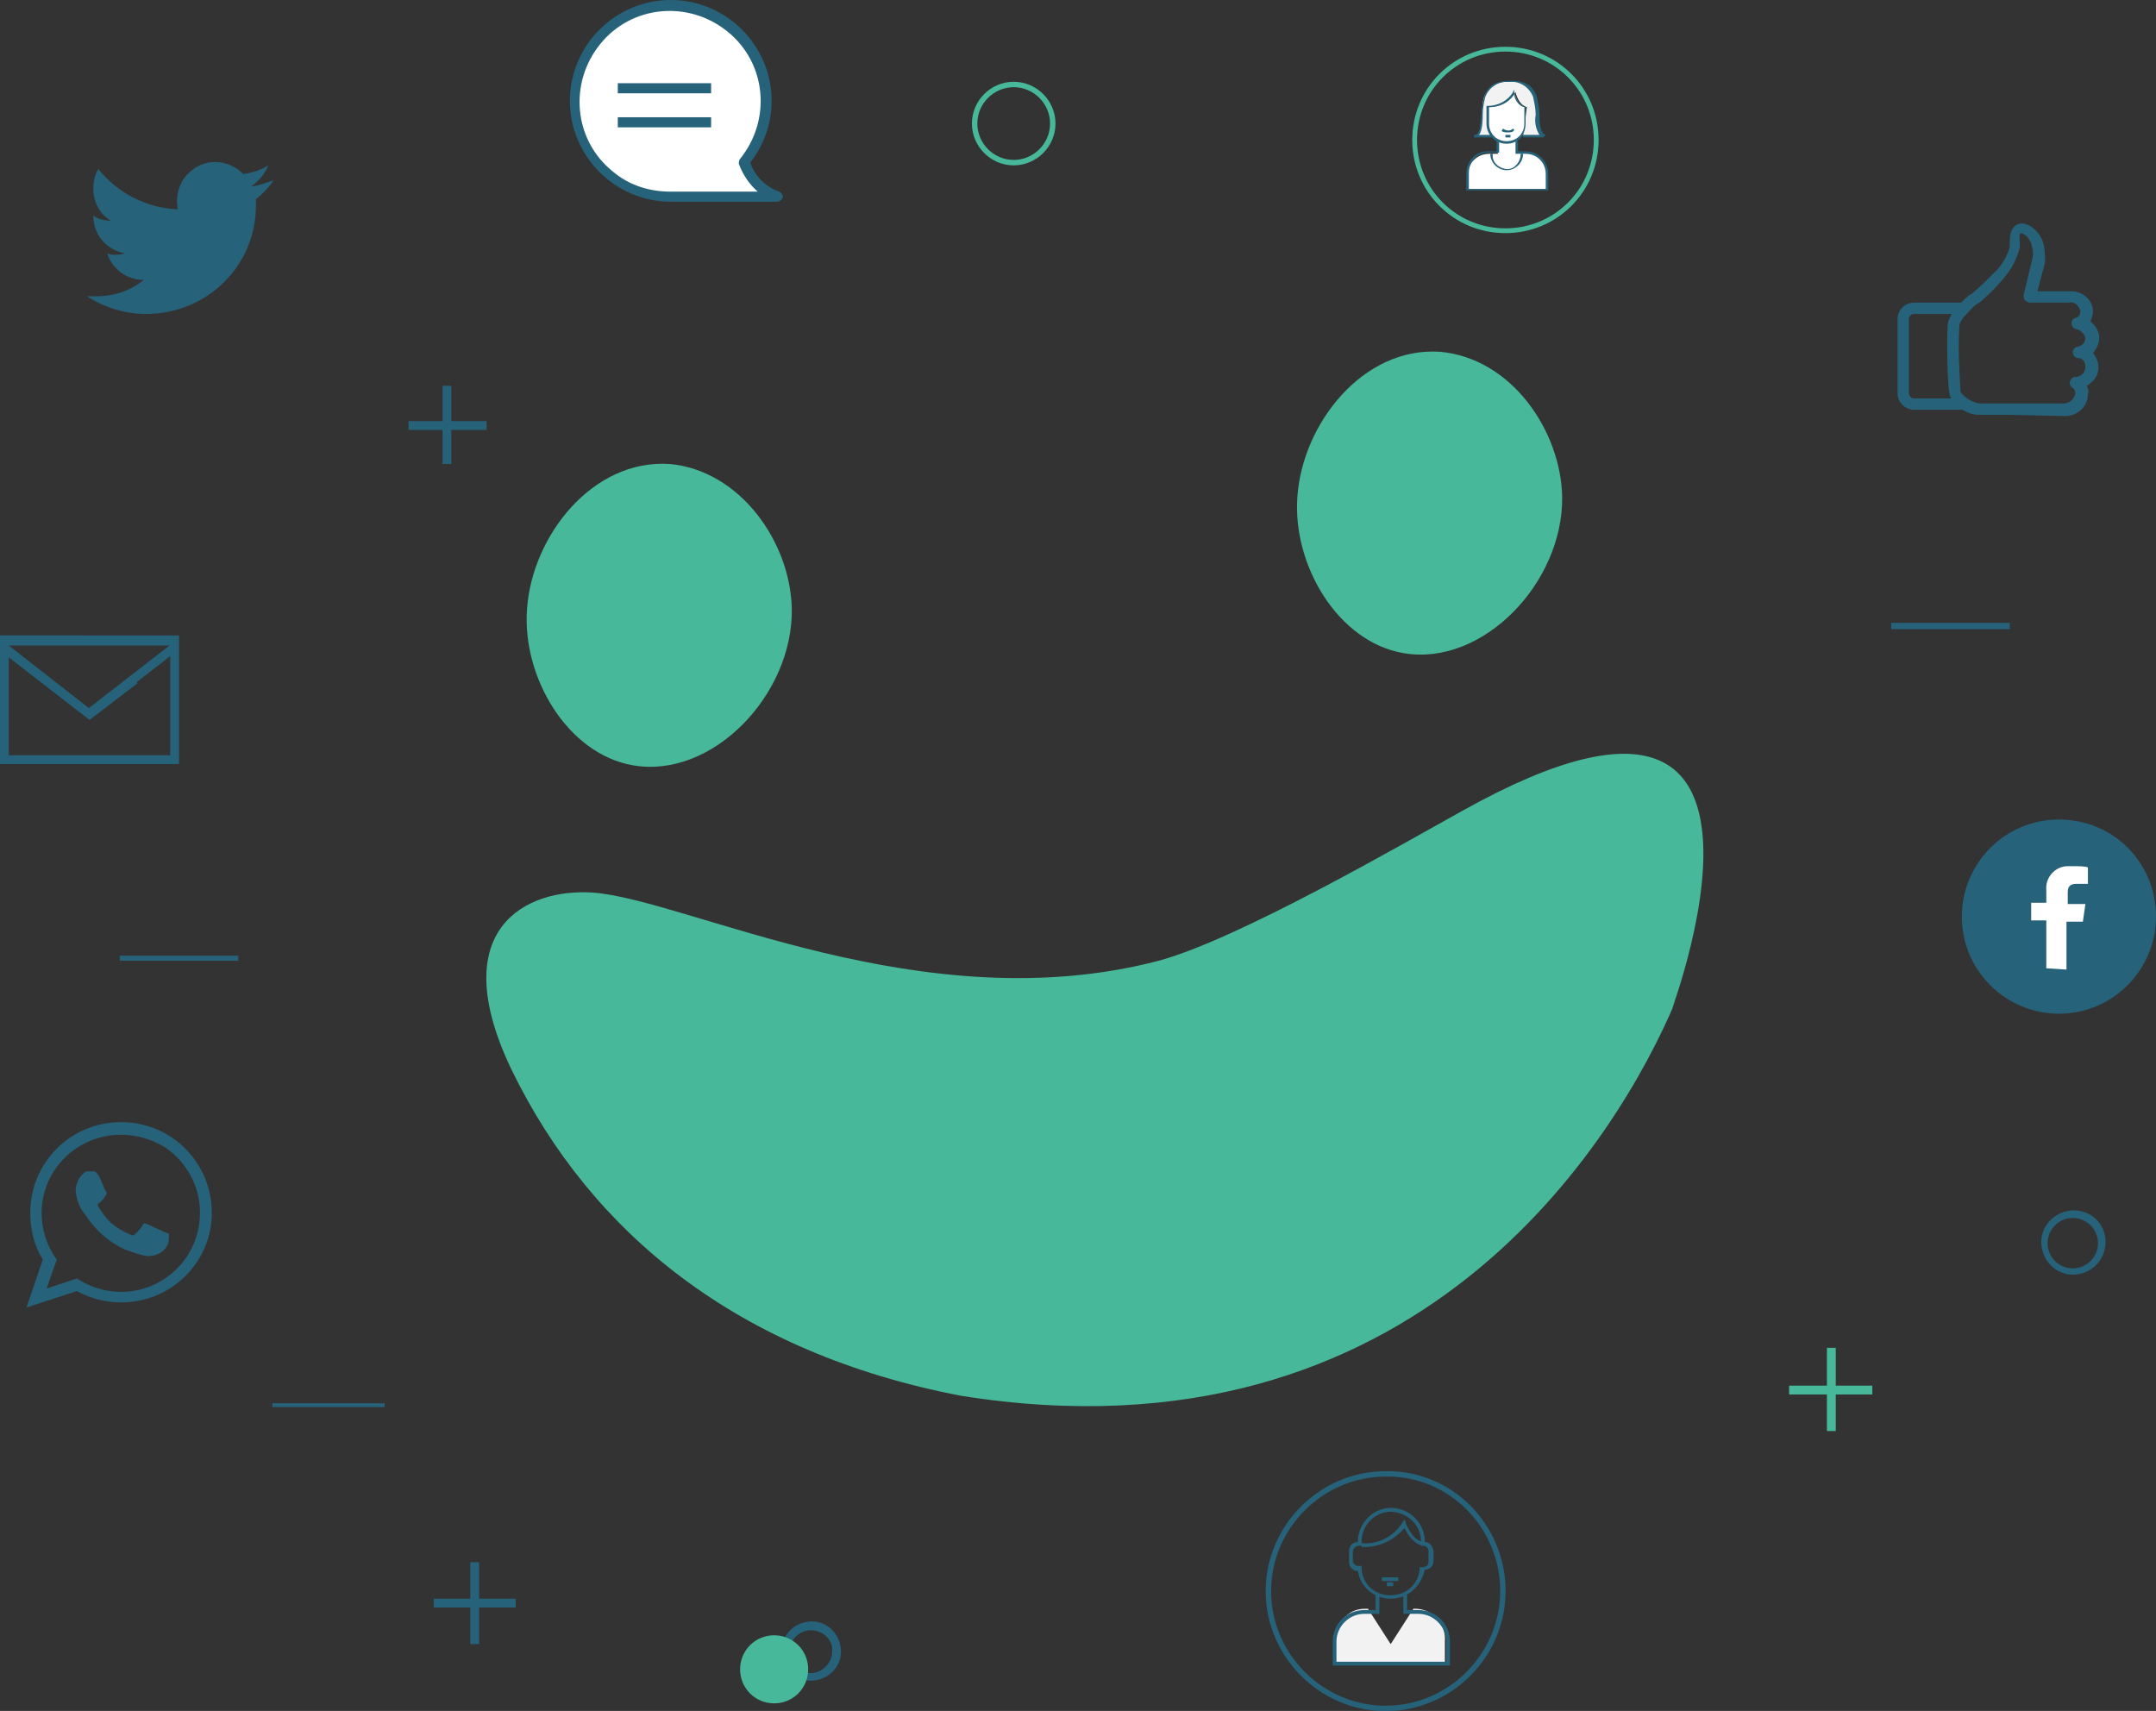 <?xml version="1.0" encoding="utf-8"?>
<!-- Generator: Adobe Illustrator 21.1.0, SVG Export Plug-In . SVG Version: 6.00 Build 0)  -->
<svg version="1.1" id="Layer_1" xmlns="http://www.w3.org/2000/svg" xmlns:xlink="http://www.w3.org/1999/xlink" x="0px" y="0px"
	 viewBox="0 0 171 135.7" style="enable-background:new 0 0 171 135.7;" xml:space="preserve">
<rect x="0" y="0" width="171" height="135.7" fill="#333333" stroke="none"/>
<style type="text/css">
	.st0{fill:none;stroke:#266279;stroke-width:0.43;stroke-miterlimit:10;}
	.st1{fill:#266279;}
	.st2{fill:none;stroke:#47B89A;stroke-width:0.43;stroke-miterlimit:10;}
	.st3{fill:#47B89A;}
	.st4{fill:#FFFFFF;}
	.st5{fill:none;}
	.st6{fill:none;stroke:#47B89A;stroke-width:0.38;stroke-miterlimit:10;}
	.st7{fill:#F2F2F2;}
</style>
<title>Asset 1</title>
<g id="Layer_2">
	<g id="Layer_2-2">
		<path class="st0" d="M119.2,126.2c0,5.1-4.2,9.3-9.3,9.3c-5.1,0-9.3-4.2-9.3-9.3c0-5.1,4.2-9.3,9.3-9.3c0,0,0,0,0,0
			C115,116.8,119.2,121,119.2,126.2C119.2,126.2,119.2,126.2,119.2,126.2z"/>
		<rect x="32.4" y="33.4" class="st1" width="6.2" height="0.7"/>
		<rect x="35.1" y="30.6" class="st1" width="0.7" height="6.2"/>
		<path class="st2" d="M83.5,9.8c0,1.7-1.4,3.1-3.1,3.1s-3.1-1.4-3.1-3.1s1.4-3.1,3.1-3.1c0,0,0,0,0,0C82.1,6.7,83.5,8.1,83.5,9.8z"
			/>
		<rect x="21.6" y="111.3" class="st1" width="8.9" height="0.3"/>
		<path class="st3" d="M53.1,36.8c-6.1-0.4-10.9,5.7-11.3,11.5c-0.4,5.4,3.2,11.5,8.4,12.4c6.3,1.1,12.7-5.6,12.6-12.4
			C62.7,43,58.7,37.3,53.1,36.8"/>
		<path class="st3" d="M114.2,27.9c-6.1-0.4-10.9,5.7-11.3,11.5c-0.4,5.4,3.2,11.5,8.4,12.4c6.3,1.1,12.7-5.6,12.6-12.4
			C123.8,34.2,119.9,28.4,114.2,27.9"/>
		<path class="st3" d="M91.9,76.2c6.3-1.7,19.4-9.3,24.1-11.9c30.8-17.2,14.5,20.7,16.9,15.1c-4.6,10.9-20.4,37.1-56.7,31.3
			c-17.7-3.4-29.3-12.9-35.6-25.8c-5.4-11.2,1.1-14.5,6.5-14.1C54.6,71.4,73.2,81.1,91.9,76.2z"/>
		<path class="st1" d="M21.7,14.3c-0.6,0.2-1.1,0.4-1.8,0.5c0.6-0.4,1.1-1,1.4-1.7c-0.6,0.4-1.3,0.6-2,0.7c-1.2-1.2-3.1-1.3-4.3-0.1
			c0,0,0,0,0,0c-0.8,0.7-1.1,1.9-0.9,2.9c-2.5-0.1-4.8-1.3-6.3-3.2c-0.3,0.5-0.4,1-0.4,1.6c0,1,0.5,2,1.4,2.5c-0.5,0-1-0.1-1.4-0.4
			l0,0c0,1.5,1,2.7,2.5,3c-0.3,0.1-0.5,0.1-0.8,0.1c-0.2,0-0.4,0-0.6-0.1c0.4,1.2,1.5,2.1,2.9,2.1c-1.1,0.9-2.4,1.3-3.8,1.3
			c-0.2,0-0.5,0-0.7,0c1.4,0.9,3,1.4,4.7,1.4c4.8,0,8.7-3.8,8.7-8.6c0,0,0-0.1,0-0.1v-0.4C20.8,15.4,21.3,14.9,21.7,14.3z"/>
		<path class="st1" d="M171,72.7c0,4.2-3.4,7.7-7.7,7.7c-4.2,0-7.7-3.4-7.7-7.7c0-4.2,3.4-7.7,7.7-7.7l0,0
			C167.6,65,171,68.4,171,72.7C171,72.7,171,72.7,171,72.7z"/>
		<path class="st4" d="M162.3,76.8v-3.8h-1.2v-1.4h1.2v-1c-0.1-1,0.7-1.9,1.7-1.9c0.1,0,0.2,0,0.3,0c0.5,0,1.1,0,1.3,0.1v1.3h-0.9
			c-0.6,0-0.7,0.3-0.7,0.7v0.9h1.4l-0.2,1.4h-1.3v3.8L162.3,76.8z"/>
		<path id="WhatsApp" class="st1" d="M16.8,96.2c0,3.9-3.2,7.1-7.2,7.1c0,0,0,0,0,0c-1.2,0-2.4-0.3-3.5-0.9l-4,1.3l1.3-3.8
			c-0.7-1.1-1-2.4-1-3.7c0-4,3.2-7.2,7.2-7.2C13.6,89,16.8,92.2,16.8,96.2L16.8,96.2z M9.6,90c-3.5,0-6.3,2.8-6.3,6.2
			c0,1.3,0.4,2.6,1.2,3.7l-0.8,2.3l2.4-0.8c2.9,1.9,6.7,1.2,8.7-1.7c1.9-2.9,1.2-6.7-1.7-8.7C12.1,90.4,10.9,90,9.6,90z M13.4,97.9
			c0-0.1-0.2-0.1-0.4-0.2s-1.1-0.5-1.3-0.6s-0.3-0.1-0.4,0.1s-0.5,0.6-0.6,0.7s-0.2,0.1-0.4,0c-0.5-0.2-1-0.5-1.5-0.9
			c-0.4-0.4-0.7-0.8-1-1.3c-0.1-0.1,0-0.3,0.1-0.3c0.1-0.1,0.2-0.2,0.3-0.3c0.1-0.1,0.1-0.2,0.2-0.3c0.1-0.1,0.1-0.2,0-0.3
			c-0.1-0.1-0.4-1-0.6-1.3s-0.3-0.3-0.4-0.3H7.1c-0.2,0-0.4,0-0.5,0.2C6.2,93.4,6,94,6,94.5c0.1,0.7,0.3,1.3,0.8,1.9
			c0.8,1.2,1.8,2.1,3.1,2.7c1.9,0.7,1.9,0.5,2.2,0.5c0.5-0.1,1-0.4,1.2-0.9C13.4,98.5,13.4,98.2,13.4,97.9L13.4,97.9z"/>
		<path class="st4" d="M53.2,0.4c4.2,0,7.6,3.4,7.6,7.6c0,1.8-0.6,3.5-1.7,4.8c0.4,1.3,1.3,2.3,2.6,2.8h-8.4c-4.2,0-7.6-3.4-7.6-7.6
			C45.6,3.8,49,0.4,53.2,0.4C53.1,0.4,53.1,0.4,53.2,0.4z"/>
		<path class="st1" d="M61.6,16h-8.4c-4.4,0-8-3.6-8-8c0-4.4,3.6-8,8-8s8,3.6,8,8c0,1.8-0.6,3.5-1.7,4.9c0.4,1.1,1.2,1.9,2.3,2.3
			c0.2,0.1,0.3,0.3,0.3,0.4C62,15.9,61.8,16,61.6,16z M53.3,15.2h6.8c-0.7-0.6-1.2-1.4-1.5-2.2c0-0.1,0-0.3,0.1-0.4
			c2.5-3.1,2.1-7.6-1-10.1c-3.1-2.5-7.6-2.1-10.1,1s-2.1,7.6,1,10.1c1.3,1.1,2.9,1.6,4.6,1.6H53.3z"/>
		<rect x="49" y="6.6" class="st1" width="7.4" height="0.8"/>
		<rect x="49" y="9.3" class="st1" width="7.4" height="0.8"/>
		<path class="st1" d="M155.6,32.5h-3.8c-0.7,0-1.3-0.6-1.3-1.3v0v-5.9c0-0.7,0.6-1.3,1.3-1.3h3.9v0.9h-3.9c-0.2,0-0.4,0.2-0.4,0.4
			v5.9c0,0.2,0.2,0.4,0.4,0.4c0,0,0,0,0,0h3.8V32l0.4-0.2l0.4,0.7L155.6,32.5z"/>
		<path class="st5" d="M164.9,28c0.6-0.1,1-0.6,1-1.2c-0.1-0.6-0.5-1.1-1.1-1.1c0.4-0.1,0.7-0.5,0.6-0.9c-0.1-0.7-0.7-1.2-1.4-1.2
			h-3.1l0.7-2.9c0.1-0.5,0-1-0.1-1.5c-0.3-0.8-1-1.3-1.4-1.1s-0.4,0.8-0.3,1.4c-0.2,0.8-0.6,1.6-1.2,2.2c-0.6,0.7-1.3,1.4-2,2
			c-0.4,0.4-0.8,0.8-1.2,1.2c-0.2,0.3-0.3,0.5-0.4,0.9c-0.1,1.8,0,3.7,0.2,5.5c0.5,0.6,1.1,1,1.9,1.1c0.2,0,6.7,0,6.8,0
			c0.7,0,1.3-0.5,1.3-1.2c0-0.4-0.2-0.7-0.4-0.9c0.6,0,1.2-0.6,1.2-1.2C165.9,28.6,165.5,28.1,164.9,28z"/>
		<path class="st1" d="M159.4,32.9c-2.4,0-2.5,0-2.6,0c-0.9-0.1-1.6-0.6-2.1-1.4c-0.3-0.5-0.3-5.6-0.2-5.9c0.1-0.4,0.3-0.7,0.5-1
			c0.4-0.4,0.7-0.8,1.2-1.2l0.2-0.1c0.7-0.6,1.3-1.2,1.9-1.8c0.5-0.5,0.9-1.2,1.1-1.9v-0.2c0-0.6,0-1.3,0.6-1.6s1.6,0.3,2,1.3
			c0.2,0.6,0.2,1.2,0.2,1.7l-0.6,2.3h2.6h0.1c0.9,0,1.7,0.7,1.7,1.6c0,0.3-0.1,0.5-0.2,0.8c0.4,0.3,0.7,0.8,0.7,1.3
			c0,0.4-0.2,0.9-0.5,1.2c0.6,0.7,0.6,1.7-0.1,2.3c-0.1,0.1-0.2,0.2-0.4,0.3c0.1,0.2,0.2,0.4,0.1,0.7c0,0.9-0.8,1.7-1.8,1.7
			L159.4,32.9L159.4,32.9z M155.5,31.1c0.4,0.5,0.9,0.8,1.5,0.9h6.7c0.4,0,0.8-0.3,0.9-0.8c0-0.2-0.1-0.4-0.3-0.5
			c-0.1-0.1-0.2-0.3-0.1-0.5c0.1-0.2,0.2-0.3,0.4-0.3c0.4,0,0.8-0.3,0.8-0.8c0-0.4-0.2-0.7-0.6-0.7c-0.2,0-0.4-0.2-0.4-0.5
			c0-0.2,0.2-0.4,0.4-0.4c0.4-0.1,0.6-0.4,0.6-0.7c-0.1-0.4-0.4-0.6-0.7-0.7c-0.2,0-0.4-0.2-0.4-0.5c0,0,0,0,0,0
			c0-0.2,0.2-0.4,0.4-0.4c0.2-0.1,0.3-0.3,0.3-0.5c-0.1-0.5-0.5-0.8-0.9-0.7h-3.1c-0.1,0-0.3-0.1-0.4-0.2c-0.1-0.1-0.1-0.3-0.1-0.4
			l0.7-2.9c0.1-0.4,0-0.8-0.1-1.2c-0.2-0.5-0.6-0.8-0.8-0.8s-0.1,0.5-0.1,0.8v0.3c-0.2,0.9-0.7,1.8-1.3,2.5
			c-0.6,0.7-1.2,1.3-1.9,1.9l-0.2,0.1c-0.4,0.3-0.7,0.7-1.1,1.1c-0.1,0.2-0.3,0.4-0.3,0.7C155.3,27.7,155.4,29.4,155.5,31.1z"/>
		<rect x="141.9" y="109.9" class="st3" width="6.6" height="0.7"/>
		<rect x="144.9" y="106.9" class="st3" width="0.7" height="6.6"/>
		<rect x="34.4" y="126.8" class="st1" width="6.5" height="0.7"/>
		<rect x="37.3" y="123.9" class="st1" width="0.7" height="6.5"/>
		<path class="st1" d="M64.3,133.3c-1.3,0-2.3-1.1-2.3-2.4c0-1.3,1.1-2.3,2.4-2.3c1.3,0,2.3,1.1,2.3,2.4c0,0,0,0,0,0
			C66.7,132.3,65.6,133.3,64.3,133.3z M64.3,129.3c-0.9,0-1.7,0.8-1.7,1.7c0,0.9,0.8,1.7,1.7,1.7c0.9,0,1.7-0.8,1.7-1.7
			C66.1,130.1,65.3,129.3,64.3,129.3C64.4,129.3,64.4,129.3,64.3,129.3z"/>
		<path class="st1" d="M164.4,101.1c-1.4,0-2.5-1.2-2.5-2.6c0-1.4,1.2-2.5,2.6-2.5c1.4,0,2.5,1.1,2.5,2.5
			C167,99.9,165.9,101.1,164.4,101.1C164.5,101.1,164.5,101.1,164.4,101.1z M164.4,96.6c-1.1,0-2,0.9-2,2s0.9,2,2,2s2-0.9,2-2
			S165.5,96.6,164.4,96.6z"/>
		<rect x="9.5" y="75.8" class="st1" width="9.4" height="0.4"/>
		<rect x="150" y="49.4" class="st1" width="9.4" height="0.5"/>
		<polygon class="st1" points="7.1,57.1 0,51.6 0,50.4 6.4,50.4 6.4,51.1 0.7,51.1 0.7,51.2 7.1,56.2 10.5,53.6 10.9,54.2 		"/>
		<path class="st1" d="M14.2,60.6H0V50.4h14.2V60.6z M0.7,59.9h12.8v-8.7H0.7V59.9z"/>
		
			<rect x="6.2" y="53.6" transform="matrix(0.79 -0.613 0.613 0.79 -30.884 17.754)" class="st1" width="8.6" height="0.7"/>
		<path class="st3" d="M64.1,132.4c0,1.5-1.2,2.7-2.7,2.7s-2.7-1.2-2.7-2.7c0-1.5,1.2-2.7,2.7-2.7h0
			C62.9,129.7,64.1,130.9,64.1,132.4z"/>
		<path class="st6" d="M126.6,11.1c0,4-3.2,7.2-7.2,7.2c-4,0-7.2-3.2-7.2-7.2s3.2-7.2,7.2-7.2C123.4,3.9,126.6,7.1,126.6,11.1
			C126.6,11.1,126.6,11.1,126.6,11.1z"/>
		<path class="st4" d="M118.8,11.2v1h-0.7c-0.9,0-1.7,0.7-1.7,1.7V15h6.3v-1.2c0-0.9-0.7-1.7-1.7-1.7c0,0,0,0,0,0h-0.7v-1
			L118.8,11.2z"/>
		<path class="st1" d="M122.8,15.1h-6.5v-1.3c0-1,0.7-1.8,1.7-1.8c0,0,0,0,0,0h0.7v-0.9h0.2v1h-0.8c-0.9,0-1.6,0.7-1.6,1.6
			c0,0,0,0,0,0V15h6.1v-1.2c0-0.9-0.7-1.6-1.6-1.6c0,0,0,0,0,0h-0.8v-1h0.2V12h0.6c1,0,1.8,0.8,1.8,1.8c0,0,0,0,0,0L122.8,15.1z"/>
		<path class="st7" d="M120.8,10.8h1.6c-0.7-0.1-0.4-2-0.7-3.1c-0.3-0.8-1.1-1.4-2-1.2l0,0c-0.9-0.1-1.7,0.4-2,1.2
			c-0.3,1.1,0,3-0.7,3.1h1.4l-0.3-2.3c0.8,0,1.6-0.4,2.1-1.2c0,0,0.2,1,0.9,1.2L120.8,10.8z"/>
		<path class="st4" d="M118,8.5v1.4c0,0.8,0.7,1.5,1.5,1.5l0,0c0.8,0,1.5-0.7,1.5-1.5V8.6c0-0.1,0-0.1,0-0.1l0,0
			c-0.7-0.1-0.9-1.2-0.9-1.2C119.7,8.1,118.9,8.5,118,8.5L118,8.5z"/>
		<rect x="116.9" y="10.7" class="st1" width="1.4" height="0.2"/>
		<path class="st1" d="M122.4,10.9h-1.6v-0.2h1.3c-0.3-0.5-0.4-1-0.3-1.6c0-0.5-0.1-0.9-0.2-1.4c-0.3-0.8-1.1-1.3-1.9-1.2l0,0
			c-0.8-0.1-1.6,0.4-1.9,1.2c-0.1,0.4-0.2,0.9-0.2,1.4c0,0.9-0.1,1.7-0.6,1.8v-0.2c0.4-0.1,0.4-0.8,0.5-1.6c0-0.5,0.1-0.9,0.2-1.4
			c0.3-0.9,0.9-1.3,2.1-1.3l0,0c1.2,0,1.8,0.4,2.1,1.3c0.1,0.5,0.2,0.9,0.2,1.4c0,0.8,0.1,1.5,0.5,1.6L122.4,10.9z"/>
		<path class="st1" d="M119.5,11.4c-0.9,0-1.6-0.7-1.6-1.6c0,0,0,0,0,0V8.4h0.1c0.8,0,1.6-0.4,2-1.1l0.1-0.2v0.2c0,0,0.2,1,0.8,1.1
			l0,0l0.1,0.1v0c0,0,0,0.1,0,0.1v1.2C121,10.7,120.4,11.4,119.5,11.4z M118.1,8.5v1.3c0,0.8,0.6,1.4,1.4,1.4c0.8,0,1.4-0.6,1.4-1.4
			V8.6c0,0,0-0.1,0-0.1c-0.5-0.1-0.8-0.7-0.8-1C119.6,8.2,118.9,8.5,118.1,8.5z"/>
		<path class="st1" d="M119.5,13.5c-0.7,0-1.3-0.6-1.3-1.3c0,0,0,0,0,0h0.2c-0.1,0.6,0.4,1.1,1,1.2s1.1-0.4,1.2-1c0-0.1,0-0.1,0-0.2
			h0.2C120.8,12.9,120.2,13.5,119.5,13.5C119.5,13.5,119.5,13.5,119.5,13.5z"/>
		<path class="st1" d="M119.6,10.5c-0.2,0-0.3,0-0.5-0.1l0.1-0.2c0.3,0.2,0.6,0.2,0.8,0l0.1,0.1C120,10.5,119.8,10.5,119.6,10.5z"/>
		<rect x="119.4" y="10.7" class="st1" width="0.4" height="0.2"/>
		<path class="st7" d="M112.4,127.6h-0.3l-1.8,2.8l-1.8-2.8h-0.3c-1.3,0-2.3,1.2-2.3,2.5v1.9h8.7v-1.8
			C114.7,128.8,113.7,127.7,112.4,127.6C112.4,127.6,112.4,127.6,112.4,127.6z"/>
		<path class="st1" d="M110.3,126.8c-1.3,0-2.4-0.9-2.6-2.2c-0.4,0-0.7-0.3-0.7-0.7V123c0-0.4,0.3-0.7,0.7-0.7v-0.2
			c0.1-1.4,1.3-2.6,2.8-2.5c1.3,0.1,2.4,1.1,2.5,2.5v0.2c0.4,0,0.6,0.3,0.7,0.7v0.8c0,0.4-0.3,0.7-0.7,0.7
			C112.7,125.9,111.6,126.8,110.3,126.8z M108,124.3v0.2c0.1,1.3,1.3,2.2,2.6,2c1.1-0.1,1.9-1,2-2v-0.2h0.2c0.2,0,0.5-0.1,0.5-0.4
			c0,0,0,0,0,0V123c0-0.2-0.2-0.4-0.4-0.4c0,0,0,0,0,0h-0.2v-0.5c-0.1-1.3-1.2-2.2-2.5-2.2c-1.2,0.1-2.1,1-2.2,2.2v0.5h-0.2
			c-0.2,0-0.4,0.1-0.5,0.4c0,0,0,0,0,0v0.8c0,0.2,0.2,0.4,0.4,0.4h0h0.1H108z"/>
		<path class="st1" d="M115,132.1h-9.3v-1.9c0-1.4,1.1-2.5,2.5-2.5h0.9v-1.2h0.3v1.5h-1.2c-1.2,0-2.2,1-2.2,2.2l0,0v1.6h8.7v-1.6
			c0-1.2-1-2.2-2.2-2.2h-1.2v-1.5h0.3v1.2h0.9c1.4,0,2.5,1.1,2.5,2.5V132.1z"/>
		<path class="st1" d="M108.2,122.7h-0.2v-0.3c1.3,0.1,2.5-0.5,3.2-1.6l0.2-0.3l0.1,0.3c0,0,0.5,1.4,1.4,1.5v0.3
			c-0.8-0.1-1.3-1-1.5-1.4C110.5,122.2,109.4,122.7,108.2,122.7z"/>
		<rect x="109.6" y="125.1" class="st1" width="1.3" height="0.3"/>
		<rect x="110" y="125.5" class="st1" width="0.5" height="0.3"/>
	</g>
</g>
</svg>
